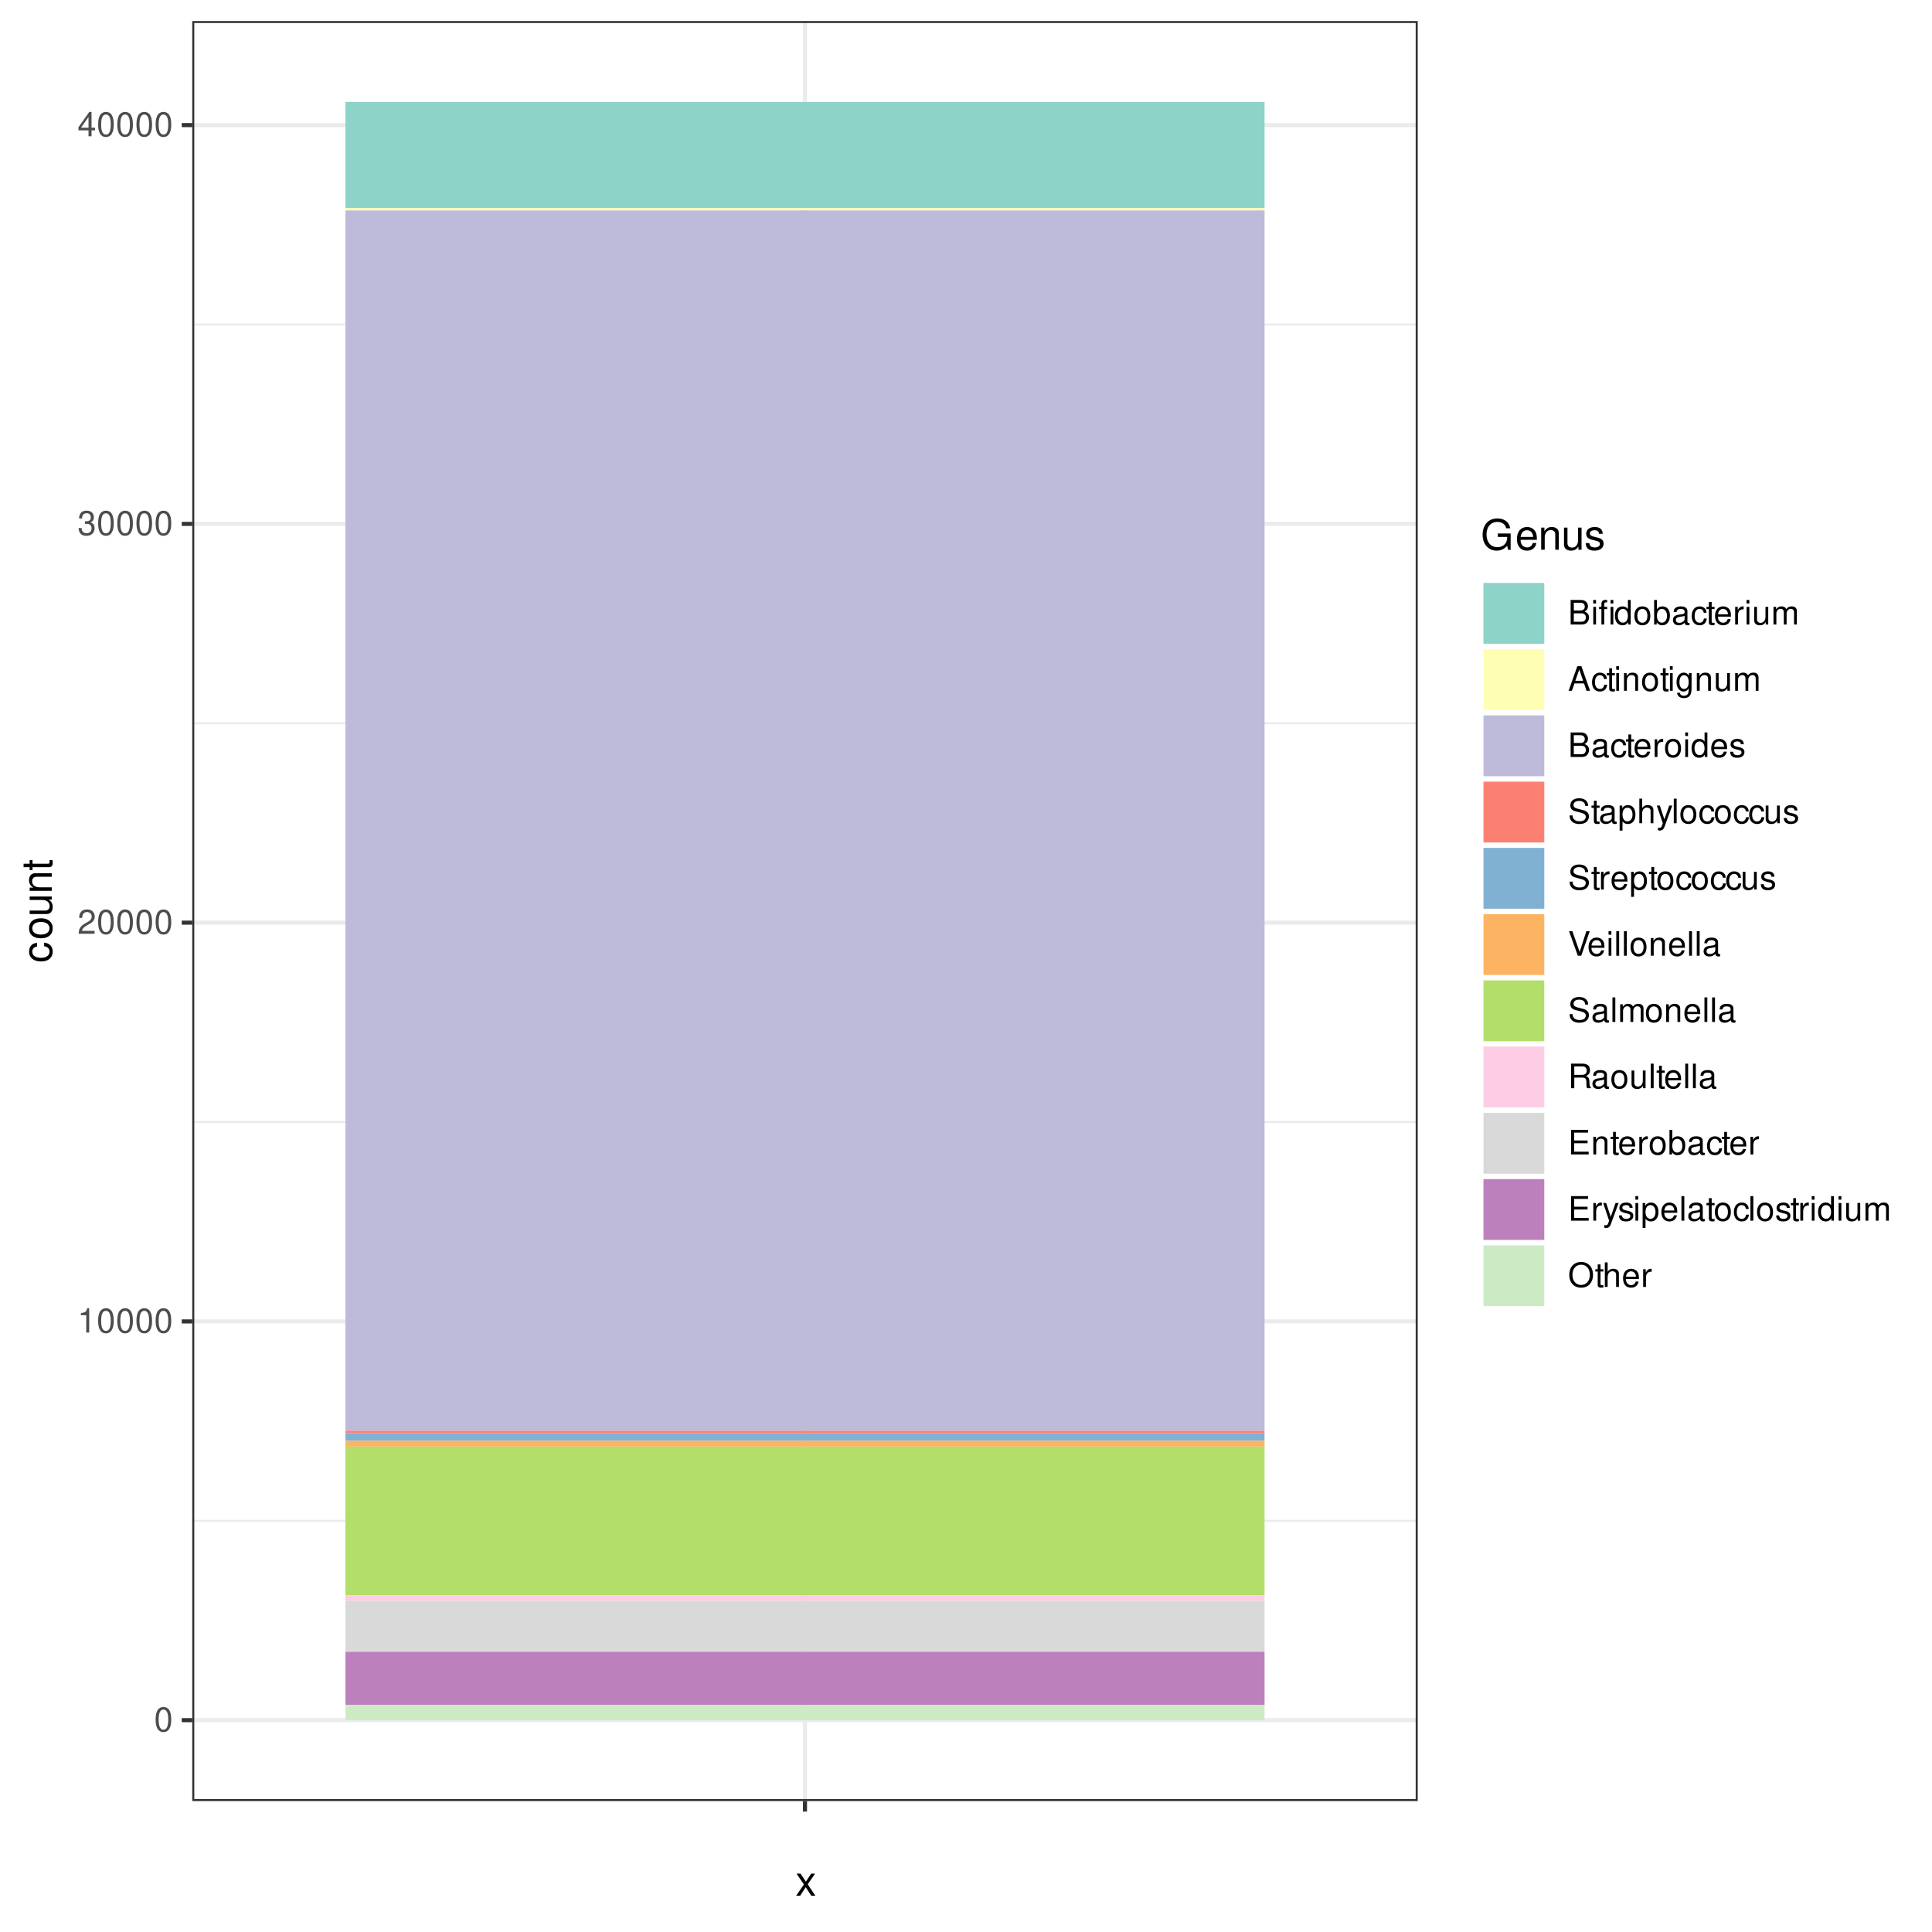 <?xml version="1.0" encoding="UTF-8"?>
<svg xmlns="http://www.w3.org/2000/svg" xmlns:xlink="http://www.w3.org/1999/xlink" width="504pt" height="504pt" viewBox="0 0 504 504" version="1.1">
<defs>
<g>
<symbol overflow="visible" id="glyph0-0">
<path style="stroke:none;" d=""/>
</symbol>
<symbol overflow="visible" id="glyph0-1">
<path style="stroke:none;" d="M 2.422 -6.359 C 1.844 -6.359 1.312 -6.094 0.984 -5.672 C 0.578 -5.109 0.375 -4.25 0.375 -3.078 C 0.375 -0.938 1.078 0.203 2.422 0.203 C 3.734 0.203 4.453 -0.938 4.453 -3.031 C 4.453 -4.25 4.266 -5.078 3.859 -5.672 C 3.531 -6.109 3.016 -6.359 2.422 -6.359 Z M 2.422 -5.672 C 3.25 -5.672 3.672 -4.828 3.672 -3.094 C 3.672 -1.281 3.266 -0.438 2.406 -0.438 C 1.578 -0.438 1.172 -1.312 1.172 -3.062 C 1.172 -4.828 1.578 -5.672 2.422 -5.672 Z M 2.422 -5.672 "/>
</symbol>
<symbol overflow="visible" id="glyph0-2">
<path style="stroke:none;" d="M 2.281 -4.531 L 2.281 0 L 3.047 0 L 3.047 -6.359 L 2.547 -6.359 C 2.266 -5.391 2.094 -5.25 0.891 -5.094 L 0.891 -4.531 Z M 2.281 -4.531 "/>
</symbol>
<symbol overflow="visible" id="glyph0-3">
<path style="stroke:none;" d="M 4.453 -0.766 L 1.172 -0.766 C 1.25 -1.297 1.531 -1.625 2.297 -2.094 L 3.172 -2.594 C 4.047 -3.062 4.5 -3.719 4.5 -4.5 C 4.5 -5.031 4.281 -5.531 3.922 -5.875 C 3.547 -6.203 3.094 -6.359 2.5 -6.359 C 1.703 -6.359 1.125 -6.078 0.781 -5.531 C 0.547 -5.203 0.453 -4.797 0.438 -4.156 L 1.219 -4.156 C 1.234 -4.594 1.297 -4.844 1.406 -5.062 C 1.594 -5.438 2 -5.688 2.469 -5.688 C 3.172 -5.688 3.703 -5.172 3.703 -4.484 C 3.703 -3.969 3.406 -3.531 2.859 -3.219 L 2.047 -2.75 C 0.75 -2 0.375 -1.406 0.297 -0.016 L 4.453 -0.016 Z M 4.453 -0.766 "/>
</symbol>
<symbol overflow="visible" id="glyph0-4">
<path style="stroke:none;" d="M 1.938 -2.922 L 2.359 -2.922 C 3.203 -2.922 3.656 -2.531 3.656 -1.766 C 3.656 -0.969 3.172 -0.484 2.375 -0.484 C 1.516 -0.484 1.109 -0.922 1.062 -1.844 L 0.281 -1.844 C 0.312 -1.344 0.406 -1 0.547 -0.719 C 0.875 -0.109 1.484 0.203 2.344 0.203 C 3.625 0.203 4.453 -0.578 4.453 -1.781 C 4.453 -2.594 4.141 -3.031 3.391 -3.297 C 3.969 -3.531 4.266 -3.969 4.266 -4.609 C 4.266 -5.703 3.547 -6.359 2.359 -6.359 C 1.109 -6.359 0.438 -5.656 0.406 -4.312 L 1.188 -4.312 C 1.203 -4.703 1.234 -4.922 1.328 -5.109 C 1.5 -5.469 1.891 -5.688 2.375 -5.688 C 3.062 -5.688 3.469 -5.266 3.469 -4.578 C 3.469 -4.141 3.312 -3.859 2.969 -3.719 C 2.766 -3.625 2.484 -3.594 1.938 -3.578 Z M 1.938 -2.922 "/>
</symbol>
<symbol overflow="visible" id="glyph0-5">
<path style="stroke:none;" d="M 2.875 -1.547 L 2.875 0 L 3.656 0 L 3.656 -1.547 L 4.578 -1.547 L 4.578 -2.234 L 3.656 -2.234 L 3.656 -6.359 L 3.078 -6.359 L 0.25 -2.359 L 0.25 -1.547 Z M 2.875 -2.234 L 0.922 -2.234 L 2.875 -5.047 Z M 2.875 -2.234 "/>
</symbol>
<symbol overflow="visible" id="glyph0-6">
<path style="stroke:none;" d="M 0.688 0 L 3.594 0 C 4.203 0 4.641 -0.172 4.984 -0.531 C 5.297 -0.875 5.484 -1.328 5.484 -1.828 C 5.484 -2.609 5.125 -3.062 4.312 -3.391 C 4.906 -3.656 5.203 -4.125 5.203 -4.781 C 5.203 -5.266 5.016 -5.672 4.688 -5.969 C 4.344 -6.266 3.922 -6.406 3.297 -6.406 L 0.688 -6.406 Z M 1.516 -3.656 L 1.516 -5.688 L 3.094 -5.688 C 3.547 -5.688 3.812 -5.625 4.031 -5.469 C 4.25 -5.281 4.375 -5.016 4.375 -4.672 C 4.375 -4.312 4.25 -4.062 4.031 -3.875 C 3.812 -3.719 3.547 -3.656 3.094 -3.656 Z M 1.516 -0.719 L 1.516 -2.922 L 3.516 -2.922 C 4.234 -2.922 4.656 -2.516 4.656 -1.828 C 4.656 -1.141 4.234 -0.719 3.516 -0.719 Z M 1.516 -0.719 "/>
</symbol>
<symbol overflow="visible" id="glyph0-7">
<path style="stroke:none;" d="M 1.312 -4.609 L 0.594 -4.609 L 0.594 0 L 1.312 0 Z M 1.312 -6.406 L 0.578 -6.406 L 0.578 -5.484 L 1.312 -5.484 Z M 1.312 -6.406 "/>
</symbol>
<symbol overflow="visible" id="glyph0-8">
<path style="stroke:none;" d="M 2.219 -4.609 L 1.453 -4.609 L 1.453 -5.328 C 1.453 -5.641 1.625 -5.797 1.969 -5.797 C 2.016 -5.797 2.047 -5.797 2.219 -5.781 L 2.219 -6.391 C 2.047 -6.438 1.953 -6.438 1.797 -6.438 C 1.125 -6.438 0.719 -6.047 0.719 -5.391 L 0.719 -4.609 L 0.109 -4.609 L 0.109 -4.016 L 0.719 -4.016 L 0.719 0 L 1.453 0 L 1.453 -4.016 L 2.219 -4.016 Z M 3.828 -4.609 L 3.109 -4.609 L 3.109 0 L 3.828 0 Z M 3.828 -6.406 L 3.109 -6.406 L 3.109 -5.484 L 3.828 -5.484 Z M 3.828 -6.406 "/>
</symbol>
<symbol overflow="visible" id="glyph0-9">
<path style="stroke:none;" d="M 4.359 -6.406 L 3.625 -6.406 L 3.625 -4.031 C 3.312 -4.5 2.828 -4.734 2.203 -4.734 C 1.016 -4.734 0.234 -3.781 0.234 -2.312 C 0.234 -0.75 0.984 0.203 2.234 0.203 C 2.875 0.203 3.312 -0.031 3.703 -0.609 L 3.703 0 L 4.359 0 Z M 2.328 -4.062 C 3.125 -4.062 3.625 -3.359 3.625 -2.25 C 3.625 -1.188 3.109 -0.484 2.344 -0.484 C 1.531 -0.484 1 -1.203 1 -2.266 C 1 -3.344 1.531 -4.062 2.328 -4.062 Z M 2.328 -4.062 "/>
</symbol>
<symbol overflow="visible" id="glyph0-10">
<path style="stroke:none;" d="M 2.391 -4.734 C 1.094 -4.734 0.312 -3.812 0.312 -2.266 C 0.312 -0.719 1.094 0.203 2.406 0.203 C 3.703 0.203 4.484 -0.719 4.484 -2.234 C 4.484 -3.828 3.734 -4.734 2.391 -4.734 Z M 2.406 -4.062 C 3.234 -4.062 3.719 -3.391 3.719 -2.25 C 3.719 -1.156 3.203 -0.469 2.406 -0.469 C 1.578 -0.469 1.078 -1.156 1.078 -2.266 C 1.078 -3.391 1.578 -4.062 2.406 -4.062 Z M 2.406 -4.062 "/>
</symbol>
<symbol overflow="visible" id="glyph0-11">
<path style="stroke:none;" d="M 0.469 -6.406 L 0.469 0 L 1.141 0 L 1.141 -0.594 C 1.484 -0.047 1.953 0.203 2.594 0.203 C 3.812 0.203 4.594 -0.797 4.594 -2.328 C 4.594 -3.812 3.859 -4.734 2.625 -4.734 C 2 -4.734 1.547 -4.5 1.203 -3.984 L 1.203 -6.406 Z M 2.484 -4.062 C 3.312 -4.062 3.828 -3.344 3.828 -2.25 C 3.828 -1.203 3.297 -0.484 2.484 -0.484 C 1.703 -0.484 1.203 -1.188 1.203 -2.266 C 1.203 -3.359 1.703 -4.062 2.484 -4.062 Z M 2.484 -4.062 "/>
</symbol>
<symbol overflow="visible" id="glyph0-12">
<path style="stroke:none;" d="M 4.703 -0.438 C 4.625 -0.406 4.594 -0.406 4.547 -0.406 C 4.297 -0.406 4.156 -0.547 4.156 -0.781 L 4.156 -3.484 C 4.156 -4.297 3.547 -4.734 2.422 -4.734 C 1.734 -4.734 1.203 -4.547 0.891 -4.203 C 0.672 -3.969 0.594 -3.703 0.578 -3.25 L 1.312 -3.25 C 1.375 -3.812 1.703 -4.062 2.391 -4.062 C 3.062 -4.062 3.422 -3.812 3.422 -3.375 L 3.422 -3.188 C 3.406 -2.875 3.25 -2.75 2.656 -2.672 C 1.625 -2.547 1.453 -2.5 1.172 -2.391 C 0.641 -2.156 0.375 -1.766 0.375 -1.156 C 0.375 -0.328 0.953 0.203 1.875 0.203 C 2.469 0.203 2.922 0 3.453 -0.469 C 3.5 0 3.734 0.203 4.203 0.203 C 4.359 0.203 4.453 0.188 4.703 0.125 Z M 3.422 -1.453 C 3.422 -1.203 3.359 -1.062 3.125 -0.859 C 2.828 -0.578 2.469 -0.438 2.047 -0.438 C 1.469 -0.438 1.141 -0.719 1.141 -1.172 C 1.141 -1.656 1.453 -1.906 2.25 -2.016 C 3.031 -2.125 3.172 -2.156 3.422 -2.281 Z M 3.422 -1.453 "/>
</symbol>
<symbol overflow="visible" id="glyph0-13">
<path style="stroke:none;" d="M 4.141 -3.062 C 4.109 -3.516 4.016 -3.797 3.828 -4.062 C 3.516 -4.484 2.969 -4.734 2.328 -4.734 C 1.078 -4.734 0.266 -3.75 0.266 -2.219 C 0.266 -0.734 1.062 0.203 2.312 0.203 C 3.406 0.203 4.109 -0.453 4.203 -1.578 L 3.453 -1.578 C 3.328 -0.844 2.953 -0.469 2.328 -0.469 C 1.516 -0.469 1.031 -1.141 1.031 -2.219 C 1.031 -3.375 1.516 -4.062 2.312 -4.062 C 2.922 -4.062 3.312 -3.703 3.406 -3.062 Z M 4.141 -3.062 "/>
</symbol>
<symbol overflow="visible" id="glyph0-14">
<path style="stroke:none;" d="M 2.234 -4.609 L 1.484 -4.609 L 1.484 -5.875 L 0.75 -5.875 L 0.75 -4.609 L 0.125 -4.609 L 0.125 -4.016 L 0.75 -4.016 L 0.75 -0.531 C 0.75 -0.047 1.062 0.203 1.641 0.203 C 1.828 0.203 1.984 0.188 2.234 0.141 L 2.234 -0.469 C 2.125 -0.453 2.031 -0.438 1.875 -0.438 C 1.562 -0.438 1.484 -0.531 1.484 -0.859 L 1.484 -4.016 L 2.234 -4.016 Z M 2.234 -4.609 "/>
</symbol>
<symbol overflow="visible" id="glyph0-15">
<path style="stroke:none;" d="M 4.516 -2.062 C 4.516 -2.766 4.453 -3.188 4.328 -3.531 C 4.031 -4.281 3.328 -4.734 2.469 -4.734 C 1.172 -4.734 0.359 -3.766 0.359 -2.25 C 0.359 -0.719 1.141 0.203 2.453 0.203 C 3.5 0.203 4.234 -0.391 4.422 -1.406 L 3.672 -1.406 C 3.469 -0.797 3.062 -0.469 2.469 -0.469 C 2 -0.469 1.609 -0.688 1.359 -1.078 C 1.188 -1.344 1.125 -1.594 1.125 -2.062 Z M 1.141 -2.656 C 1.203 -3.516 1.719 -4.062 2.453 -4.062 C 3.203 -4.062 3.719 -3.484 3.719 -2.656 Z M 1.141 -2.656 "/>
</symbol>
<symbol overflow="visible" id="glyph0-16">
<path style="stroke:none;" d="M 0.609 -4.609 L 0.609 0 L 1.344 0 L 1.344 -2.391 C 1.359 -3.5 1.812 -4 2.828 -3.969 L 2.828 -4.719 C 2.703 -4.734 2.625 -4.734 2.547 -4.734 C 2.062 -4.734 1.703 -4.453 1.281 -3.781 L 1.281 -4.609 Z M 0.609 -4.609 "/>
</symbol>
<symbol overflow="visible" id="glyph0-17">
<path style="stroke:none;" d="M 4.234 0 L 4.234 -4.609 L 3.516 -4.609 L 3.516 -2 C 3.516 -1.062 3.016 -0.438 2.25 -0.438 C 1.672 -0.438 1.297 -0.797 1.297 -1.344 L 1.297 -4.609 L 0.578 -4.609 L 0.578 -1.062 C 0.578 -0.297 1.141 0.203 2.047 0.203 C 2.719 0.203 3.156 -0.031 3.578 -0.641 L 3.578 0 Z M 4.234 0 "/>
</symbol>
<symbol overflow="visible" id="glyph0-18">
<path style="stroke:none;" d="M 0.609 -4.609 L 0.609 0 L 1.359 0 L 1.359 -2.891 C 1.359 -3.562 1.844 -4.094 2.438 -4.094 C 2.984 -4.094 3.297 -3.766 3.297 -3.172 L 3.297 0 L 4.031 0 L 4.031 -2.891 C 4.031 -3.562 4.516 -4.094 5.109 -4.094 C 5.641 -4.094 5.969 -3.75 5.969 -3.172 L 5.969 0 L 6.703 0 L 6.703 -3.453 C 6.703 -4.281 6.234 -4.734 5.359 -4.734 C 4.75 -4.734 4.375 -4.562 3.953 -4.031 C 3.672 -4.531 3.312 -4.734 2.703 -4.734 C 2.094 -4.734 1.688 -4.516 1.297 -3.953 L 1.297 -4.609 Z M 0.609 -4.609 "/>
</symbol>
<symbol overflow="visible" id="glyph0-19">
<path style="stroke:none;" d="M 4.172 -1.922 L 4.828 0 L 5.75 0 L 3.5 -6.406 L 2.438 -6.406 L 0.156 0 L 1.016 0 L 1.703 -1.922 Z M 3.938 -2.609 L 1.906 -2.609 L 2.953 -5.531 Z M 3.938 -2.609 "/>
</symbol>
<symbol overflow="visible" id="glyph0-20">
<path style="stroke:none;" d="M 0.609 -4.609 L 0.609 0 L 1.359 0 L 1.359 -2.547 C 1.359 -3.484 1.844 -4.094 2.609 -4.094 C 3.188 -4.094 3.547 -3.75 3.547 -3.188 L 3.547 0 L 4.281 0 L 4.281 -3.484 C 4.281 -4.25 3.719 -4.734 2.828 -4.734 C 2.141 -4.734 1.703 -4.484 1.297 -3.828 L 1.297 -4.609 Z M 0.609 -4.609 "/>
</symbol>
<symbol overflow="visible" id="glyph0-21">
<path style="stroke:none;" d="M 3.547 -4.609 L 3.547 -3.938 C 3.188 -4.5 2.781 -4.734 2.203 -4.734 C 1.078 -4.734 0.312 -3.703 0.312 -2.219 C 0.312 -1.453 0.5 -0.891 0.891 -0.422 C 1.234 -0.016 1.672 0.203 2.141 0.203 C 2.703 0.203 3.094 -0.047 3.484 -0.625 L 3.484 -0.391 C 3.484 0.844 3.141 1.297 2.219 1.297 C 1.594 1.297 1.281 1.062 1.203 0.531 L 0.453 0.531 C 0.531 1.375 1.203 1.922 2.203 1.922 C 2.891 1.922 3.453 1.703 3.75 1.328 C 4.094 0.891 4.234 0.328 4.234 -0.75 L 4.234 -4.609 Z M 2.266 -4.062 C 3.047 -4.062 3.484 -3.406 3.484 -2.25 C 3.484 -1.125 3.031 -0.469 2.266 -0.469 C 1.516 -0.469 1.078 -1.141 1.078 -2.266 C 1.078 -3.391 1.516 -4.062 2.266 -4.062 Z M 2.266 -4.062 "/>
</symbol>
<symbol overflow="visible" id="glyph0-22">
<path style="stroke:none;" d="M 3.859 -3.328 C 3.844 -4.234 3.25 -4.734 2.188 -4.734 C 1.109 -4.734 0.406 -4.188 0.406 -3.328 C 0.406 -2.609 0.781 -2.266 1.875 -2 L 2.562 -1.844 C 3.062 -1.719 3.266 -1.531 3.266 -1.203 C 3.266 -0.766 2.844 -0.469 2.203 -0.469 C 1.797 -0.469 1.469 -0.594 1.281 -0.781 C 1.172 -0.922 1.125 -1.047 1.078 -1.375 L 0.297 -1.375 C 0.328 -0.312 0.938 0.203 2.141 0.203 C 3.297 0.203 4.031 -0.375 4.031 -1.266 C 4.031 -1.938 3.656 -2.328 2.734 -2.547 L 2.031 -2.703 C 1.438 -2.844 1.172 -3.047 1.172 -3.375 C 1.172 -3.797 1.562 -4.062 2.156 -4.062 C 2.75 -4.062 3.062 -3.812 3.078 -3.328 Z M 3.859 -3.328 "/>
</symbol>
<symbol overflow="visible" id="glyph0-23">
<path style="stroke:none;" d="M 5.25 -4.531 C 5.25 -4.969 5.219 -5.094 5.078 -5.391 C 4.719 -6.125 3.969 -6.516 2.891 -6.516 C 1.484 -6.516 0.609 -5.797 0.609 -4.641 C 0.609 -3.859 1.031 -3.359 1.875 -3.141 L 3.469 -2.719 C 4.281 -2.5 4.641 -2.188 4.641 -1.688 C 4.641 -1.344 4.453 -0.984 4.188 -0.797 C 3.938 -0.609 3.531 -0.516 3.016 -0.516 C 2.312 -0.516 1.844 -0.688 1.531 -1.062 C 1.297 -1.344 1.188 -1.641 1.203 -2.047 L 0.422 -2.047 C 0.438 -1.453 0.547 -1.062 0.797 -0.719 C 1.234 -0.109 1.984 0.203 2.953 0.203 C 3.719 0.203 4.344 0.031 4.766 -0.297 C 5.188 -0.641 5.469 -1.203 5.469 -1.766 C 5.469 -2.547 4.969 -3.125 4.094 -3.375 L 2.484 -3.797 C 1.719 -4.016 1.438 -4.25 1.438 -4.75 C 1.438 -5.406 2 -5.828 2.875 -5.828 C 3.891 -5.828 4.453 -5.375 4.469 -4.531 Z M 5.25 -4.531 "/>
</symbol>
<symbol overflow="visible" id="glyph0-24">
<path style="stroke:none;" d="M 0.469 1.922 L 1.219 1.922 L 1.219 -0.484 C 1.594 -0.016 2.031 0.203 2.625 0.203 C 3.828 0.203 4.594 -0.75 4.594 -2.219 C 4.594 -3.781 3.844 -4.734 2.625 -4.734 C 2 -4.734 1.5 -4.453 1.156 -3.922 L 1.156 -4.609 L 0.469 -4.609 Z M 2.5 -4.062 C 3.312 -4.062 3.828 -3.344 3.828 -2.25 C 3.828 -1.203 3.297 -0.484 2.5 -0.484 C 1.719 -0.484 1.219 -1.188 1.219 -2.266 C 1.219 -3.359 1.719 -4.062 2.5 -4.062 Z M 2.5 -4.062 "/>
</symbol>
<symbol overflow="visible" id="glyph0-25">
<path style="stroke:none;" d="M 0.609 -6.406 L 0.609 0 L 1.344 0 L 1.344 -2.547 C 1.344 -3.484 1.844 -4.094 2.594 -4.094 C 2.844 -4.094 3.062 -4.031 3.25 -3.891 C 3.453 -3.734 3.547 -3.516 3.547 -3.188 L 3.547 0 L 4.281 0 L 4.281 -3.484 C 4.281 -4.25 3.719 -4.734 2.828 -4.734 C 2.172 -4.734 1.781 -4.547 1.344 -3.969 L 1.344 -6.406 Z M 0.609 -6.406 "/>
</symbol>
<symbol overflow="visible" id="glyph0-26">
<path style="stroke:none;" d="M 3.406 -4.609 L 2.141 -1.016 L 0.953 -4.609 L 0.172 -4.609 L 1.734 0.016 L 1.453 0.75 C 1.328 1.078 1.172 1.203 0.859 1.203 C 0.734 1.203 0.641 1.172 0.469 1.141 L 0.469 1.797 C 0.625 1.875 0.781 1.922 0.969 1.922 C 1.203 1.922 1.453 1.844 1.656 1.703 C 1.875 1.531 2.016 1.344 2.156 0.969 L 4.203 -4.609 Z M 3.406 -4.609 "/>
</symbol>
<symbol overflow="visible" id="glyph0-27">
<path style="stroke:none;" d="M 1.344 -6.406 L 0.594 -6.406 L 0.594 0 L 1.344 0 Z M 1.344 -6.406 "/>
</symbol>
<symbol overflow="visible" id="glyph0-28">
<path style="stroke:none;" d="M 3.453 0 L 5.672 -6.406 L 4.797 -6.406 L 3.031 -0.984 L 1.141 -6.406 L 0.266 -6.406 L 2.562 0 Z M 3.453 0 "/>
</symbol>
<symbol overflow="visible" id="glyph0-29">
<path style="stroke:none;" d="M 1.641 -2.766 L 3.75 -2.766 C 4.484 -2.766 4.797 -2.406 4.797 -1.625 L 4.797 -1.047 C 4.797 -0.656 4.859 -0.266 4.984 0 L 5.969 0 L 5.969 -0.203 C 5.672 -0.406 5.609 -0.641 5.594 -1.5 C 5.578 -2.547 5.406 -2.875 4.719 -3.172 C 5.438 -3.531 5.734 -3.953 5.734 -4.703 C 5.734 -5.812 5.047 -6.406 3.781 -6.406 L 0.812 -6.406 L 0.812 0 L 1.641 0 Z M 1.641 -3.484 L 1.641 -5.688 L 3.609 -5.688 C 4.078 -5.688 4.344 -5.625 4.547 -5.438 C 4.766 -5.266 4.875 -4.969 4.875 -4.594 C 4.875 -3.828 4.484 -3.484 3.609 -3.484 Z M 1.641 -3.484 "/>
</symbol>
<symbol overflow="visible" id="glyph0-30">
<path style="stroke:none;" d="M 1.609 -2.922 L 5.109 -2.922 L 5.109 -3.641 L 1.609 -3.641 L 1.609 -5.688 L 5.234 -5.688 L 5.234 -6.406 L 0.797 -6.406 L 0.797 0 L 5.391 0 L 5.391 -0.719 L 1.609 -0.719 Z M 1.609 -2.922 "/>
</symbol>
<symbol overflow="visible" id="glyph0-31">
<path style="stroke:none;" d="M 3.422 -6.516 C 1.578 -6.516 0.328 -5.156 0.328 -3.156 C 0.328 -1.141 1.578 0.203 3.438 0.203 C 4.219 0.203 4.906 -0.031 5.422 -0.469 C 6.109 -1.062 6.531 -2.062 6.531 -3.109 C 6.531 -5.172 5.297 -6.516 3.422 -6.516 Z M 3.422 -5.797 C 4.812 -5.797 5.703 -4.75 5.703 -3.125 C 5.703 -1.578 4.781 -0.516 3.438 -0.516 C 2.062 -0.516 1.156 -1.578 1.156 -3.156 C 1.156 -4.734 2.062 -5.797 3.422 -5.797 Z M 3.422 -5.797 "/>
</symbol>
<symbol overflow="visible" id="glyph1-0">
<path style="stroke:none;" d=""/>
</symbol>
<symbol overflow="visible" id="glyph1-1">
<path style="stroke:none;" d="M 3.219 -2.984 L 5.141 -5.766 L 4.109 -5.766 L 2.734 -3.672 L 1.344 -5.766 L 0.297 -5.766 L 2.219 -2.938 L 0.188 0 L 1.234 0 L 2.688 -2.219 L 4.141 0 L 5.203 0 Z M 3.219 -2.984 "/>
</symbol>
<symbol overflow="visible" id="glyph1-2">
<path style="stroke:none;" d="M 7.797 -4.234 L 4.453 -4.234 L 4.453 -3.328 L 6.891 -3.328 L 6.891 -3.109 C 6.891 -1.688 5.844 -0.656 4.375 -0.656 C 3.562 -0.656 2.828 -0.953 2.359 -1.469 C 1.828 -2.031 1.5 -2.984 1.5 -3.984 C 1.5 -5.953 2.625 -7.25 4.328 -7.25 C 5.547 -7.25 6.422 -6.625 6.641 -5.594 L 7.688 -5.594 C 7.406 -7.219 6.172 -8.156 4.328 -8.156 C 3.359 -8.156 2.562 -7.891 1.938 -7.375 C 1 -6.609 0.484 -5.375 0.484 -3.922 C 0.484 -1.469 1.984 0.25 4.156 0.25 C 5.25 0.25 6.109 -0.156 6.891 -1.016 L 7.156 0.047 L 7.797 0.047 Z M 7.797 -4.234 "/>
</symbol>
<symbol overflow="visible" id="glyph1-3">
<path style="stroke:none;" d="M 5.641 -2.578 C 5.641 -3.453 5.578 -3.984 5.406 -4.406 C 5.031 -5.359 4.156 -5.922 3.078 -5.922 C 1.469 -5.922 0.438 -4.703 0.438 -2.812 C 0.438 -0.906 1.438 0.25 3.062 0.25 C 4.375 0.25 5.297 -0.5 5.516 -1.75 L 4.594 -1.75 C 4.344 -0.984 3.828 -0.594 3.094 -0.594 C 2.516 -0.594 2.016 -0.859 1.703 -1.344 C 1.484 -1.672 1.406 -2 1.391 -2.578 Z M 1.422 -3.328 C 1.5 -4.391 2.141 -5.078 3.062 -5.078 C 4 -5.078 4.656 -4.359 4.656 -3.328 Z M 1.422 -3.328 "/>
</symbol>
<symbol overflow="visible" id="glyph1-4">
<path style="stroke:none;" d="M 0.766 -5.766 L 0.766 0 L 1.688 0 L 1.688 -3.172 C 1.688 -4.359 2.312 -5.125 3.25 -5.125 C 3.984 -5.125 4.438 -4.688 4.438 -4 L 4.438 0 L 5.359 0 L 5.359 -4.359 C 5.359 -5.312 4.641 -5.922 3.531 -5.922 C 2.672 -5.922 2.125 -5.594 1.609 -4.797 L 1.609 -5.766 Z M 0.766 -5.766 "/>
</symbol>
<symbol overflow="visible" id="glyph1-5">
<path style="stroke:none;" d="M 5.297 0 L 5.297 -5.766 L 4.391 -5.766 L 4.391 -2.5 C 4.391 -1.312 3.766 -0.547 2.812 -0.547 C 2.094 -0.547 1.625 -0.984 1.625 -1.688 L 1.625 -5.766 L 0.719 -5.766 L 0.719 -1.312 C 0.719 -0.359 1.438 0.25 2.547 0.25 C 3.406 0.25 3.938 -0.047 4.484 -0.797 L 4.484 0 Z M 5.297 0 "/>
</symbol>
<symbol overflow="visible" id="glyph1-6">
<path style="stroke:none;" d="M 4.812 -4.156 C 4.812 -5.297 4.062 -5.922 2.734 -5.922 C 1.391 -5.922 0.516 -5.234 0.516 -4.172 C 0.516 -3.266 0.984 -2.844 2.344 -2.516 L 3.203 -2.297 C 3.844 -2.141 4.094 -1.906 4.094 -1.5 C 4.094 -0.953 3.547 -0.594 2.75 -0.594 C 2.25 -0.594 1.844 -0.734 1.609 -0.984 C 1.469 -1.141 1.391 -1.312 1.344 -1.719 L 0.375 -1.719 C 0.422 -0.391 1.172 0.25 2.672 0.25 C 4.125 0.25 5.047 -0.469 5.047 -1.578 C 5.047 -2.438 4.562 -2.906 3.422 -3.172 L 2.547 -3.391 C 1.797 -3.562 1.469 -3.812 1.469 -4.219 C 1.469 -4.75 1.953 -5.078 2.688 -5.078 C 3.438 -5.078 3.828 -4.766 3.844 -4.156 Z M 4.812 -4.156 "/>
</symbol>
<symbol overflow="visible" id="glyph2-0">
<path style="stroke:none;" d=""/>
</symbol>
<symbol overflow="visible" id="glyph2-1">
<path style="stroke:none;" d="M -3.828 -5.188 C -4.391 -5.141 -4.75 -5.016 -5.078 -4.797 C -5.609 -4.406 -5.922 -3.703 -5.922 -2.906 C -5.922 -1.344 -4.703 -0.344 -2.781 -0.344 C -0.922 -0.344 0.25 -1.328 0.25 -2.891 C 0.25 -4.266 -0.578 -5.141 -1.984 -5.25 L -1.984 -4.328 C -1.062 -4.172 -0.594 -3.703 -0.594 -2.922 C -0.594 -1.906 -1.422 -1.297 -2.781 -1.297 C -4.219 -1.297 -5.078 -1.891 -5.078 -2.891 C -5.078 -3.656 -4.625 -4.141 -3.828 -4.25 Z M -3.828 -5.188 "/>
</symbol>
<symbol overflow="visible" id="glyph2-2">
<path style="stroke:none;" d="M -5.922 -2.984 C -5.922 -1.359 -4.781 -0.391 -2.844 -0.391 C -0.891 -0.391 0.25 -1.359 0.25 -3 C 0.25 -4.625 -0.906 -5.609 -2.797 -5.609 C -4.797 -5.609 -5.922 -4.656 -5.922 -2.984 Z M -5.078 -3 C -5.078 -4.031 -4.234 -4.656 -2.812 -4.656 C -1.438 -4.656 -0.594 -4.016 -0.594 -3 C -0.594 -1.984 -1.438 -1.359 -2.844 -1.359 C -4.234 -1.359 -5.078 -1.984 -5.078 -3 Z M -5.078 -3 "/>
</symbol>
<symbol overflow="visible" id="glyph2-3">
<path style="stroke:none;" d="M 0 -5.297 L -5.766 -5.297 L -5.766 -4.391 L -2.5 -4.391 C -1.312 -4.391 -0.547 -3.766 -0.547 -2.812 C -0.547 -2.094 -0.984 -1.625 -1.688 -1.625 L -5.766 -1.625 L -5.766 -0.719 L -1.312 -0.719 C -0.359 -0.719 0.25 -1.438 0.25 -2.547 C 0.25 -3.406 -0.047 -3.938 -0.797 -4.484 L 0 -4.484 Z M 0 -5.297 "/>
</symbol>
<symbol overflow="visible" id="glyph2-4">
<path style="stroke:none;" d="M -5.766 -0.766 L 0 -0.766 L 0 -1.688 L -3.172 -1.688 C -4.359 -1.688 -5.125 -2.312 -5.125 -3.25 C -5.125 -3.984 -4.688 -4.438 -4 -4.438 L 0 -4.438 L 0 -5.359 L -4.359 -5.359 C -5.312 -5.359 -5.922 -4.641 -5.922 -3.531 C -5.922 -2.672 -5.594 -2.125 -4.797 -1.609 L -5.766 -1.609 Z M -5.766 -0.766 "/>
</symbol>
<symbol overflow="visible" id="glyph2-5">
<path style="stroke:none;" d="M -5.766 -2.797 L -5.766 -1.844 L -7.344 -1.844 L -7.344 -0.938 L -5.766 -0.938 L -5.766 -0.156 L -5.016 -0.156 L -5.016 -0.938 L -0.656 -0.938 C -0.062 -0.938 0.25 -1.328 0.25 -2.047 C 0.25 -2.281 0.234 -2.484 0.172 -2.797 L -0.594 -2.797 C -0.562 -2.656 -0.547 -2.547 -0.547 -2.359 C -0.547 -1.953 -0.656 -1.844 -1.062 -1.844 L -5.016 -1.844 L -5.016 -2.797 Z M -5.766 -2.797 "/>
</symbol>
</g>
<clipPath id="clip1">
  <path d="M 50.152 5.48 L 369.844 5.48 L 369.844 469.852 L 50.152 469.852 Z M 50.152 5.48 "/>
</clipPath>
<clipPath id="clip2">
  <path d="M 50.152 396 L 369.844 396 L 369.844 397 L 50.152 397 Z M 50.152 396 "/>
</clipPath>
<clipPath id="clip3">
  <path d="M 50.152 292 L 369.844 292 L 369.844 293 L 50.152 293 Z M 50.152 292 "/>
</clipPath>
<clipPath id="clip4">
  <path d="M 50.152 188 L 369.844 188 L 369.844 189 L 50.152 189 Z M 50.152 188 "/>
</clipPath>
<clipPath id="clip5">
  <path d="M 50.152 84 L 369.844 84 L 369.844 85 L 50.152 85 Z M 50.152 84 "/>
</clipPath>
<clipPath id="clip6">
  <path d="M 50.152 448 L 369.844 448 L 369.844 450 L 50.152 450 Z M 50.152 448 "/>
</clipPath>
<clipPath id="clip7">
  <path d="M 50.152 344 L 369.844 344 L 369.844 346 L 50.152 346 Z M 50.152 344 "/>
</clipPath>
<clipPath id="clip8">
  <path d="M 50.152 240 L 369.844 240 L 369.844 242 L 50.152 242 Z M 50.152 240 "/>
</clipPath>
<clipPath id="clip9">
  <path d="M 50.152 136 L 369.844 136 L 369.844 138 L 50.152 138 Z M 50.152 136 "/>
</clipPath>
<clipPath id="clip10">
  <path d="M 50.152 32 L 369.844 32 L 369.844 34 L 50.152 34 Z M 50.152 32 "/>
</clipPath>
<clipPath id="clip11">
  <path d="M 209 5.48 L 211 5.48 L 211 469.852 L 209 469.852 Z M 209 5.48 "/>
</clipPath>
<clipPath id="clip12">
  <path d="M 50.152 5.48 L 369.844 5.48 L 369.844 469.852 L 50.152 469.852 Z M 50.152 5.48 "/>
</clipPath>
</defs>
<g id="surface6">
<rect x="0" y="0" width="504" height="504" style="fill:rgb(100%,100%,100%);fill-opacity:1;stroke:none;"/>
<rect x="0" y="0" width="504" height="504" style="fill:rgb(100%,100%,100%);fill-opacity:1;stroke:none;"/>
<path style="fill:none;stroke-width:1.067;stroke-linecap:round;stroke-linejoin:round;stroke:rgb(100%,100%,100%);stroke-opacity:1;stroke-miterlimit:10;" d="M 0 504 L 504 504 L 504 0 L 0 0 Z M 0 504 "/>
<g clip-path="url(#clip1)" clip-rule="nonzero">
<path style=" stroke:none;fill-rule:nonzero;fill:rgb(100%,100%,100%);fill-opacity:1;" d="M 50.152 469.848 L 369.844 469.848 L 369.844 5.477 L 50.152 5.477 Z M 50.152 469.848 "/>
</g>
<g clip-path="url(#clip2)" clip-rule="nonzero">
<path style="fill:none;stroke-width:0.533;stroke-linecap:butt;stroke-linejoin:round;stroke:rgb(92.157%,92.157%,92.157%);stroke-opacity:1;stroke-miterlimit:10;" d="M 50.152 396.727 L 369.844 396.727 "/>
</g>
<g clip-path="url(#clip3)" clip-rule="nonzero">
<path style="fill:none;stroke-width:0.533;stroke-linecap:butt;stroke-linejoin:round;stroke:rgb(92.157%,92.157%,92.157%);stroke-opacity:1;stroke-miterlimit:10;" d="M 50.152 292.699 L 369.844 292.699 "/>
</g>
<g clip-path="url(#clip4)" clip-rule="nonzero">
<path style="fill:none;stroke-width:0.533;stroke-linecap:butt;stroke-linejoin:round;stroke:rgb(92.157%,92.157%,92.157%);stroke-opacity:1;stroke-miterlimit:10;" d="M 50.152 188.672 L 369.844 188.672 "/>
</g>
<g clip-path="url(#clip5)" clip-rule="nonzero">
<path style="fill:none;stroke-width:0.533;stroke-linecap:butt;stroke-linejoin:round;stroke:rgb(92.157%,92.157%,92.157%);stroke-opacity:1;stroke-miterlimit:10;" d="M 50.152 84.645 L 369.844 84.645 "/>
</g>
<g clip-path="url(#clip6)" clip-rule="nonzero">
<path style="fill:none;stroke-width:1.067;stroke-linecap:butt;stroke-linejoin:round;stroke:rgb(92.157%,92.157%,92.157%);stroke-opacity:1;stroke-miterlimit:10;" d="M 50.152 448.742 L 369.844 448.742 "/>
</g>
<g clip-path="url(#clip7)" clip-rule="nonzero">
<path style="fill:none;stroke-width:1.067;stroke-linecap:butt;stroke-linejoin:round;stroke:rgb(92.157%,92.157%,92.157%);stroke-opacity:1;stroke-miterlimit:10;" d="M 50.152 344.715 L 369.844 344.715 "/>
</g>
<g clip-path="url(#clip8)" clip-rule="nonzero">
<path style="fill:none;stroke-width:1.067;stroke-linecap:butt;stroke-linejoin:round;stroke:rgb(92.157%,92.157%,92.157%);stroke-opacity:1;stroke-miterlimit:10;" d="M 50.152 240.688 L 369.844 240.688 "/>
</g>
<g clip-path="url(#clip9)" clip-rule="nonzero">
<path style="fill:none;stroke-width:1.067;stroke-linecap:butt;stroke-linejoin:round;stroke:rgb(92.157%,92.157%,92.157%);stroke-opacity:1;stroke-miterlimit:10;" d="M 50.152 136.66 L 369.844 136.66 "/>
</g>
<g clip-path="url(#clip10)" clip-rule="nonzero">
<path style="fill:none;stroke-width:1.067;stroke-linecap:butt;stroke-linejoin:round;stroke:rgb(92.157%,92.157%,92.157%);stroke-opacity:1;stroke-miterlimit:10;" d="M 50.152 32.633 L 369.844 32.633 "/>
</g>
<g clip-path="url(#clip11)" clip-rule="nonzero">
<path style="fill:none;stroke-width:1.067;stroke-linecap:butt;stroke-linejoin:round;stroke:rgb(92.157%,92.157%,92.157%);stroke-opacity:1;stroke-miterlimit:10;" d="M 209.996 469.848 L 209.996 5.48 "/>
</g>
<path style=" stroke:none;fill-rule:nonzero;fill:rgb(55.294%,82.745%,78.039%);fill-opacity:1;" d="M 90.113 54.238 L 329.883 54.238 L 329.883 26.586 L 90.113 26.586 Z M 90.113 54.238 "/>
<path style=" stroke:none;fill-rule:nonzero;fill:rgb(100%,100%,70.196%);fill-opacity:1;" d="M 90.113 54.895 L 329.883 54.895 L 329.883 54.238 L 90.113 54.238 Z M 90.113 54.895 "/>
<path style=" stroke:none;fill-rule:nonzero;fill:rgb(74.51%,72.941%,85.49%);fill-opacity:1;" d="M 90.113 373.238 L 329.883 373.238 L 329.883 54.895 L 90.113 54.895 Z M 90.113 373.238 "/>
<path style=" stroke:none;fill-rule:nonzero;fill:rgb(98.431%,50.196%,44.706%);fill-opacity:1;" d="M 90.113 373.883 L 329.883 373.883 L 329.883 373.238 L 90.113 373.238 Z M 90.113 373.883 "/>
<path style=" stroke:none;fill-rule:nonzero;fill:rgb(50.196%,69.412%,82.745%);fill-opacity:1;" d="M 90.113 375.859 L 329.883 375.859 L 329.883 373.883 L 90.113 373.883 Z M 90.113 375.859 "/>
<path style=" stroke:none;fill-rule:nonzero;fill:rgb(99.216%,70.588%,38.431%);fill-opacity:1;" d="M 90.113 377.367 L 329.883 377.367 L 329.883 375.859 L 90.113 375.859 Z M 90.113 377.367 "/>
<path style=" stroke:none;fill-rule:nonzero;fill:rgb(70.196%,87.059%,41.176%);fill-opacity:1;" d="M 90.113 416.129 L 329.883 416.129 L 329.883 377.367 L 90.113 377.367 Z M 90.113 416.129 "/>
<path style=" stroke:none;fill-rule:nonzero;fill:rgb(98.824%,80.392%,89.804%);fill-opacity:1;" d="M 90.113 417.605 L 329.883 417.605 L 329.883 416.129 L 90.113 416.129 Z M 90.113 417.605 "/>
<path style=" stroke:none;fill-rule:nonzero;fill:rgb(85.098%,85.098%,85.098%);fill-opacity:1;" d="M 90.113 430.902 L 329.883 430.902 L 329.883 417.609 L 90.113 417.609 Z M 90.113 430.902 "/>
<path style=" stroke:none;fill-rule:nonzero;fill:rgb(73.725%,50.196%,74.118%);fill-opacity:1;" d="M 90.113 444.789 L 329.883 444.789 L 329.883 430.902 L 90.113 430.902 Z M 90.113 444.789 "/>
<path style=" stroke:none;fill-rule:nonzero;fill:rgb(80%,92.157%,77.255%);fill-opacity:1;" d="M 90.113 448.742 L 329.883 448.742 L 329.883 444.789 L 90.113 444.789 Z M 90.113 448.742 "/>
<g clip-path="url(#clip12)" clip-rule="nonzero">
<path style="fill:none;stroke-width:1.067;stroke-linecap:round;stroke-linejoin:round;stroke:rgb(20%,20%,20%);stroke-opacity:1;stroke-miterlimit:10;" d="M 50.152 469.848 L 369.844 469.848 L 369.844 5.477 L 50.152 5.477 Z M 50.152 469.848 "/>
</g>
<g style="fill:rgb(30.196%,30.196%,30.196%);fill-opacity:1;">
  <use xlink:href="#glyph0-1" x="40.219" y="451.657"/>
</g>
<g style="fill:rgb(30.196%,30.196%,30.196%);fill-opacity:1;">
  <use xlink:href="#glyph0-2" x="20.219" y="347.63"/>
  <use xlink:href="#glyph0-1" x="25.219" y="347.63"/>
  <use xlink:href="#glyph0-1" x="30.219" y="347.63"/>
  <use xlink:href="#glyph0-1" x="35.219" y="347.63"/>
  <use xlink:href="#glyph0-1" x="40.219" y="347.63"/>
</g>
<g style="fill:rgb(30.196%,30.196%,30.196%);fill-opacity:1;">
  <use xlink:href="#glyph0-3" x="20.219" y="243.603"/>
  <use xlink:href="#glyph0-1" x="25.219" y="243.603"/>
  <use xlink:href="#glyph0-1" x="30.219" y="243.603"/>
  <use xlink:href="#glyph0-1" x="35.219" y="243.603"/>
  <use xlink:href="#glyph0-1" x="40.219" y="243.603"/>
</g>
<g style="fill:rgb(30.196%,30.196%,30.196%);fill-opacity:1;">
  <use xlink:href="#glyph0-4" x="20.219" y="139.575"/>
  <use xlink:href="#glyph0-1" x="25.219" y="139.575"/>
  <use xlink:href="#glyph0-1" x="30.219" y="139.575"/>
  <use xlink:href="#glyph0-1" x="35.219" y="139.575"/>
  <use xlink:href="#glyph0-1" x="40.219" y="139.575"/>
</g>
<g style="fill:rgb(30.196%,30.196%,30.196%);fill-opacity:1;">
  <use xlink:href="#glyph0-5" x="20.219" y="35.548"/>
  <use xlink:href="#glyph0-1" x="25.219" y="35.548"/>
  <use xlink:href="#glyph0-1" x="30.219" y="35.548"/>
  <use xlink:href="#glyph0-1" x="35.219" y="35.548"/>
  <use xlink:href="#glyph0-1" x="40.219" y="35.548"/>
</g>
<path style="fill:none;stroke-width:1.067;stroke-linecap:butt;stroke-linejoin:round;stroke:rgb(20%,20%,20%);stroke-opacity:1;stroke-miterlimit:10;" d="M 47.41 448.742 L 50.152 448.742 "/>
<path style="fill:none;stroke-width:1.067;stroke-linecap:butt;stroke-linejoin:round;stroke:rgb(20%,20%,20%);stroke-opacity:1;stroke-miterlimit:10;" d="M 47.41 344.715 L 50.152 344.715 "/>
<path style="fill:none;stroke-width:1.067;stroke-linecap:butt;stroke-linejoin:round;stroke:rgb(20%,20%,20%);stroke-opacity:1;stroke-miterlimit:10;" d="M 47.41 240.688 L 50.152 240.688 "/>
<path style="fill:none;stroke-width:1.067;stroke-linecap:butt;stroke-linejoin:round;stroke:rgb(20%,20%,20%);stroke-opacity:1;stroke-miterlimit:10;" d="M 47.41 136.66 L 50.152 136.66 "/>
<path style="fill:none;stroke-width:1.067;stroke-linecap:butt;stroke-linejoin:round;stroke:rgb(20%,20%,20%);stroke-opacity:1;stroke-miterlimit:10;" d="M 47.41 32.633 L 50.152 32.633 "/>
<path style="fill:none;stroke-width:1.067;stroke-linecap:butt;stroke-linejoin:round;stroke:rgb(20%,20%,20%);stroke-opacity:1;stroke-miterlimit:10;" d="M 209.996 472.59 L 209.996 469.848 "/>
<g style="fill:rgb(0%,0%,0%);fill-opacity:1;">
  <use xlink:href="#glyph1-1" x="207.496" y="494.538"/>
</g>
<g style="fill:rgb(0%,0%,0%);fill-opacity:1;">
  <use xlink:href="#glyph2-1" x="13.499" y="251.164"/>
  <use xlink:href="#glyph2-2" x="13.499" y="245.164"/>
  <use xlink:href="#glyph2-3" x="13.499" y="239.164"/>
  <use xlink:href="#glyph2-4" x="13.499" y="233.164"/>
  <use xlink:href="#glyph2-5" x="13.499" y="227.164"/>
</g>
<path style=" stroke:none;fill-rule:nonzero;fill:rgb(100%,100%,100%);fill-opacity:1;" d="M 380.801 346.922 L 498.52 346.922 L 498.52 128.402 L 380.801 128.402 Z M 380.801 346.922 "/>
<g style="fill:rgb(0%,0%,0%);fill-opacity:1;">
  <use xlink:href="#glyph1-2" x="386.281" y="143.401"/>
  <use xlink:href="#glyph1-3" x="395.281" y="143.401"/>
  <use xlink:href="#glyph1-4" x="401.281" y="143.401"/>
  <use xlink:href="#glyph1-5" x="407.281" y="143.401"/>
  <use xlink:href="#glyph1-6" x="413.281" y="143.401"/>
</g>
<path style=" stroke:none;fill-rule:nonzero;fill:rgb(100%,100%,100%);fill-opacity:1;" d="M 386.281 168.645 L 403.562 168.645 L 403.562 151.363 L 386.281 151.363 Z M 386.281 168.645 "/>
<path style=" stroke:none;fill-rule:nonzero;fill:rgb(55.294%,82.745%,78.039%);fill-opacity:1;" d="M 386.992 167.934 L 402.855 167.934 L 402.855 152.07 L 386.992 152.07 Z M 386.992 167.934 "/>
<path style=" stroke:none;fill-rule:nonzero;fill:rgb(100%,100%,100%);fill-opacity:1;" d="M 386.281 185.926 L 403.562 185.926 L 403.562 168.645 L 386.281 168.645 Z M 386.281 185.926 "/>
<path style=" stroke:none;fill-rule:nonzero;fill:rgb(100%,100%,70.196%);fill-opacity:1;" d="M 386.992 185.215 L 402.855 185.215 L 402.855 169.352 L 386.992 169.352 Z M 386.992 185.215 "/>
<path style=" stroke:none;fill-rule:nonzero;fill:rgb(100%,100%,100%);fill-opacity:1;" d="M 386.281 203.203 L 403.562 203.203 L 403.562 185.922 L 386.281 185.922 Z M 386.281 203.203 "/>
<path style=" stroke:none;fill-rule:nonzero;fill:rgb(74.51%,72.941%,85.49%);fill-opacity:1;" d="M 386.992 202.496 L 402.855 202.496 L 402.855 186.633 L 386.992 186.633 Z M 386.992 202.496 "/>
<path style=" stroke:none;fill-rule:nonzero;fill:rgb(100%,100%,100%);fill-opacity:1;" d="M 386.281 220.484 L 403.562 220.484 L 403.562 203.203 L 386.281 203.203 Z M 386.281 220.484 "/>
<path style=" stroke:none;fill-rule:nonzero;fill:rgb(98.431%,50.196%,44.706%);fill-opacity:1;" d="M 386.992 219.777 L 402.855 219.777 L 402.855 203.914 L 386.992 203.914 Z M 386.992 219.777 "/>
<path style=" stroke:none;fill-rule:nonzero;fill:rgb(100%,100%,100%);fill-opacity:1;" d="M 386.281 237.766 L 403.562 237.766 L 403.562 220.484 L 386.281 220.484 Z M 386.281 237.766 "/>
<path style=" stroke:none;fill-rule:nonzero;fill:rgb(50.196%,69.412%,82.745%);fill-opacity:1;" d="M 386.992 237.055 L 402.855 237.055 L 402.855 221.191 L 386.992 221.191 Z M 386.992 237.055 "/>
<path style=" stroke:none;fill-rule:nonzero;fill:rgb(100%,100%,100%);fill-opacity:1;" d="M 386.281 255.043 L 403.562 255.043 L 403.562 237.762 L 386.281 237.762 Z M 386.281 255.043 "/>
<path style=" stroke:none;fill-rule:nonzero;fill:rgb(99.216%,70.588%,38.431%);fill-opacity:1;" d="M 386.992 254.336 L 402.855 254.336 L 402.855 238.473 L 386.992 238.473 Z M 386.992 254.336 "/>
<path style=" stroke:none;fill-rule:nonzero;fill:rgb(100%,100%,100%);fill-opacity:1;" d="M 386.281 272.324 L 403.562 272.324 L 403.562 255.043 L 386.281 255.043 Z M 386.281 272.324 "/>
<path style=" stroke:none;fill-rule:nonzero;fill:rgb(70.196%,87.059%,41.176%);fill-opacity:1;" d="M 386.992 271.617 L 402.855 271.617 L 402.855 255.754 L 386.992 255.754 Z M 386.992 271.617 "/>
<path style=" stroke:none;fill-rule:nonzero;fill:rgb(100%,100%,100%);fill-opacity:1;" d="M 386.281 289.605 L 403.562 289.605 L 403.562 272.324 L 386.281 272.324 Z M 386.281 289.605 "/>
<path style=" stroke:none;fill-rule:nonzero;fill:rgb(98.824%,80.392%,89.804%);fill-opacity:1;" d="M 386.992 288.895 L 402.855 288.895 L 402.855 273.031 L 386.992 273.031 Z M 386.992 288.895 "/>
<path style=" stroke:none;fill-rule:nonzero;fill:rgb(100%,100%,100%);fill-opacity:1;" d="M 386.281 306.883 L 403.562 306.883 L 403.562 289.602 L 386.281 289.602 Z M 386.281 306.883 "/>
<path style=" stroke:none;fill-rule:nonzero;fill:rgb(85.098%,85.098%,85.098%);fill-opacity:1;" d="M 386.992 306.176 L 402.855 306.176 L 402.855 290.312 L 386.992 290.312 Z M 386.992 306.176 "/>
<path style=" stroke:none;fill-rule:nonzero;fill:rgb(100%,100%,100%);fill-opacity:1;" d="M 386.281 324.164 L 403.562 324.164 L 403.562 306.883 L 386.281 306.883 Z M 386.281 324.164 "/>
<path style=" stroke:none;fill-rule:nonzero;fill:rgb(73.725%,50.196%,74.118%);fill-opacity:1;" d="M 386.992 323.457 L 402.855 323.457 L 402.855 307.594 L 386.992 307.594 Z M 386.992 323.457 "/>
<path style=" stroke:none;fill-rule:nonzero;fill:rgb(100%,100%,100%);fill-opacity:1;" d="M 386.281 341.445 L 403.562 341.445 L 403.562 324.164 L 386.281 324.164 Z M 386.281 341.445 "/>
<path style=" stroke:none;fill-rule:nonzero;fill:rgb(80%,92.157%,77.255%);fill-opacity:1;" d="M 386.992 340.734 L 402.855 340.734 L 402.855 324.871 L 386.992 324.871 Z M 386.992 340.734 "/>
<g style="fill:rgb(0%,0%,0%);fill-opacity:1;">
  <use xlink:href="#glyph0-6" x="409.043" y="162.919"/>
  <use xlink:href="#glyph0-7" x="415.043" y="162.919"/>
  <use xlink:href="#glyph0-8" x="417.043" y="162.919"/>
  <use xlink:href="#glyph0-9" x="421.043" y="162.919"/>
  <use xlink:href="#glyph0-10" x="426.043" y="162.919"/>
  <use xlink:href="#glyph0-11" x="431.043" y="162.919"/>
  <use xlink:href="#glyph0-12" x="436.043" y="162.919"/>
  <use xlink:href="#glyph0-13" x="441.043" y="162.919"/>
  <use xlink:href="#glyph0-14" x="445.043" y="162.919"/>
  <use xlink:href="#glyph0-15" x="447.043" y="162.919"/>
  <use xlink:href="#glyph0-16" x="452.043" y="162.919"/>
  <use xlink:href="#glyph0-7" x="455.043" y="162.919"/>
  <use xlink:href="#glyph0-17" x="457.043" y="162.919"/>
  <use xlink:href="#glyph0-18" x="462.043" y="162.919"/>
</g>
<g style="fill:rgb(0%,0%,0%);fill-opacity:1;">
  <use xlink:href="#glyph0-19" x="409.043" y="180.2"/>
  <use xlink:href="#glyph0-13" x="415.043" y="180.2"/>
  <use xlink:href="#glyph0-14" x="419.043" y="180.2"/>
  <use xlink:href="#glyph0-7" x="421.043" y="180.2"/>
  <use xlink:href="#glyph0-20" x="423.043" y="180.2"/>
  <use xlink:href="#glyph0-10" x="428.043" y="180.2"/>
  <use xlink:href="#glyph0-14" x="433.043" y="180.2"/>
  <use xlink:href="#glyph0-7" x="435.043" y="180.2"/>
  <use xlink:href="#glyph0-21" x="437.043" y="180.2"/>
  <use xlink:href="#glyph0-20" x="442.043" y="180.2"/>
  <use xlink:href="#glyph0-17" x="447.043" y="180.2"/>
  <use xlink:href="#glyph0-18" x="452.043" y="180.2"/>
</g>
<g style="fill:rgb(0%,0%,0%);fill-opacity:1;">
  <use xlink:href="#glyph0-6" x="409.043" y="197.478"/>
  <use xlink:href="#glyph0-12" x="415.043" y="197.478"/>
  <use xlink:href="#glyph0-13" x="420.043" y="197.478"/>
  <use xlink:href="#glyph0-14" x="424.043" y="197.478"/>
  <use xlink:href="#glyph0-15" x="426.043" y="197.478"/>
  <use xlink:href="#glyph0-16" x="431.043" y="197.478"/>
  <use xlink:href="#glyph0-10" x="434.043" y="197.478"/>
  <use xlink:href="#glyph0-7" x="439.043" y="197.478"/>
  <use xlink:href="#glyph0-9" x="441.043" y="197.478"/>
  <use xlink:href="#glyph0-15" x="446.043" y="197.478"/>
  <use xlink:href="#glyph0-22" x="451.043" y="197.478"/>
</g>
<g style="fill:rgb(0%,0%,0%);fill-opacity:1;">
  <use xlink:href="#glyph0-23" x="409.043" y="214.759"/>
  <use xlink:href="#glyph0-14" x="415.043" y="214.759"/>
  <use xlink:href="#glyph0-12" x="417.043" y="214.759"/>
  <use xlink:href="#glyph0-24" x="422.043" y="214.759"/>
  <use xlink:href="#glyph0-25" x="427.043" y="214.759"/>
  <use xlink:href="#glyph0-26" x="432.043" y="214.759"/>
  <use xlink:href="#glyph0-27" x="436.043" y="214.759"/>
  <use xlink:href="#glyph0-10" x="438.043" y="214.759"/>
  <use xlink:href="#glyph0-13" x="443.043" y="214.759"/>
  <use xlink:href="#glyph0-10" x="447.043" y="214.759"/>
  <use xlink:href="#glyph0-13" x="452.043" y="214.759"/>
  <use xlink:href="#glyph0-13" x="456.043" y="214.759"/>
  <use xlink:href="#glyph0-17" x="460.043" y="214.759"/>
  <use xlink:href="#glyph0-22" x="465.043" y="214.759"/>
</g>
<g style="fill:rgb(0%,0%,0%);fill-opacity:1;">
  <use xlink:href="#glyph0-23" x="409.043" y="232.04"/>
  <use xlink:href="#glyph0-14" x="415.043" y="232.04"/>
  <use xlink:href="#glyph0-16" x="417.043" y="232.04"/>
  <use xlink:href="#glyph0-15" x="420.043" y="232.04"/>
  <use xlink:href="#glyph0-24" x="425.043" y="232.04"/>
  <use xlink:href="#glyph0-14" x="430.043" y="232.04"/>
  <use xlink:href="#glyph0-10" x="432.043" y="232.04"/>
  <use xlink:href="#glyph0-13" x="437.043" y="232.04"/>
  <use xlink:href="#glyph0-10" x="441.043" y="232.04"/>
  <use xlink:href="#glyph0-13" x="446.043" y="232.04"/>
  <use xlink:href="#glyph0-13" x="450.043" y="232.04"/>
  <use xlink:href="#glyph0-17" x="454.043" y="232.04"/>
  <use xlink:href="#glyph0-22" x="459.043" y="232.04"/>
</g>
<g style="fill:rgb(0%,0%,0%);fill-opacity:1;">
  <use xlink:href="#glyph0-28" x="409.043" y="249.317"/>
  <use xlink:href="#glyph0-15" x="414.043" y="249.317"/>
  <use xlink:href="#glyph0-7" x="419.043" y="249.317"/>
  <use xlink:href="#glyph0-27" x="421.043" y="249.317"/>
  <use xlink:href="#glyph0-27" x="423.043" y="249.317"/>
  <use xlink:href="#glyph0-10" x="425.043" y="249.317"/>
  <use xlink:href="#glyph0-20" x="430.043" y="249.317"/>
  <use xlink:href="#glyph0-15" x="435.043" y="249.317"/>
  <use xlink:href="#glyph0-27" x="440.043" y="249.317"/>
  <use xlink:href="#glyph0-27" x="442.043" y="249.317"/>
  <use xlink:href="#glyph0-12" x="444.043" y="249.317"/>
</g>
<g style="fill:rgb(0%,0%,0%);fill-opacity:1;">
  <use xlink:href="#glyph0-23" x="409.043" y="266.599"/>
  <use xlink:href="#glyph0-12" x="415.043" y="266.599"/>
  <use xlink:href="#glyph0-27" x="420.043" y="266.599"/>
  <use xlink:href="#glyph0-18" x="422.043" y="266.599"/>
  <use xlink:href="#glyph0-10" x="429.043" y="266.599"/>
  <use xlink:href="#glyph0-20" x="434.043" y="266.599"/>
  <use xlink:href="#glyph0-15" x="439.043" y="266.599"/>
  <use xlink:href="#glyph0-27" x="444.043" y="266.599"/>
  <use xlink:href="#glyph0-27" x="446.043" y="266.599"/>
  <use xlink:href="#glyph0-12" x="448.043" y="266.599"/>
</g>
<g style="fill:rgb(0%,0%,0%);fill-opacity:1;">
  <use xlink:href="#glyph0-29" x="409.043" y="283.88"/>
  <use xlink:href="#glyph0-12" x="415.043" y="283.88"/>
  <use xlink:href="#glyph0-10" x="420.043" y="283.88"/>
  <use xlink:href="#glyph0-17" x="425.043" y="283.88"/>
  <use xlink:href="#glyph0-27" x="430.043" y="283.88"/>
  <use xlink:href="#glyph0-14" x="432.043" y="283.88"/>
  <use xlink:href="#glyph0-15" x="434.043" y="283.88"/>
  <use xlink:href="#glyph0-27" x="439.043" y="283.88"/>
  <use xlink:href="#glyph0-27" x="441.043" y="283.88"/>
  <use xlink:href="#glyph0-12" x="443.043" y="283.88"/>
</g>
<g style="fill:rgb(0%,0%,0%);fill-opacity:1;">
  <use xlink:href="#glyph0-30" x="409.043" y="301.157"/>
  <use xlink:href="#glyph0-20" x="415.043" y="301.157"/>
  <use xlink:href="#glyph0-14" x="420.043" y="301.157"/>
  <use xlink:href="#glyph0-15" x="422.043" y="301.157"/>
  <use xlink:href="#glyph0-16" x="427.043" y="301.157"/>
  <use xlink:href="#glyph0-10" x="430.043" y="301.157"/>
  <use xlink:href="#glyph0-11" x="435.043" y="301.157"/>
  <use xlink:href="#glyph0-12" x="440.043" y="301.157"/>
  <use xlink:href="#glyph0-13" x="445.043" y="301.157"/>
  <use xlink:href="#glyph0-14" x="449.043" y="301.157"/>
  <use xlink:href="#glyph0-15" x="451.043" y="301.157"/>
  <use xlink:href="#glyph0-16" x="456.043" y="301.157"/>
</g>
<g style="fill:rgb(0%,0%,0%);fill-opacity:1;">
  <use xlink:href="#glyph0-30" x="409.043" y="318.438"/>
  <use xlink:href="#glyph0-16" x="415.043" y="318.438"/>
  <use xlink:href="#glyph0-26" x="418.043" y="318.438"/>
  <use xlink:href="#glyph0-22" x="422.043" y="318.438"/>
  <use xlink:href="#glyph0-7" x="426.043" y="318.438"/>
  <use xlink:href="#glyph0-24" x="428.043" y="318.438"/>
  <use xlink:href="#glyph0-15" x="433.043" y="318.438"/>
  <use xlink:href="#glyph0-27" x="438.043" y="318.438"/>
  <use xlink:href="#glyph0-12" x="440.043" y="318.438"/>
  <use xlink:href="#glyph0-14" x="445.043" y="318.438"/>
  <use xlink:href="#glyph0-10" x="447.043" y="318.438"/>
  <use xlink:href="#glyph0-13" x="452.043" y="318.438"/>
  <use xlink:href="#glyph0-27" x="456.043" y="318.438"/>
  <use xlink:href="#glyph0-10" x="458.043" y="318.438"/>
  <use xlink:href="#glyph0-22" x="463.043" y="318.438"/>
  <use xlink:href="#glyph0-14" x="467.043" y="318.438"/>
  <use xlink:href="#glyph0-16" x="469.043" y="318.438"/>
  <use xlink:href="#glyph0-7" x="472.043" y="318.438"/>
  <use xlink:href="#glyph0-9" x="474.043" y="318.438"/>
  <use xlink:href="#glyph0-7" x="479.043" y="318.438"/>
  <use xlink:href="#glyph0-17" x="481.043" y="318.438"/>
  <use xlink:href="#glyph0-18" x="486.043" y="318.438"/>
</g>
<g style="fill:rgb(0%,0%,0%);fill-opacity:1;">
  <use xlink:href="#glyph0-31" x="409.043" y="335.72"/>
  <use xlink:href="#glyph0-14" x="416.043" y="335.72"/>
  <use xlink:href="#glyph0-25" x="418.043" y="335.72"/>
  <use xlink:href="#glyph0-15" x="423.043" y="335.72"/>
  <use xlink:href="#glyph0-16" x="428.043" y="335.72"/>
</g>
</g>
</svg>
